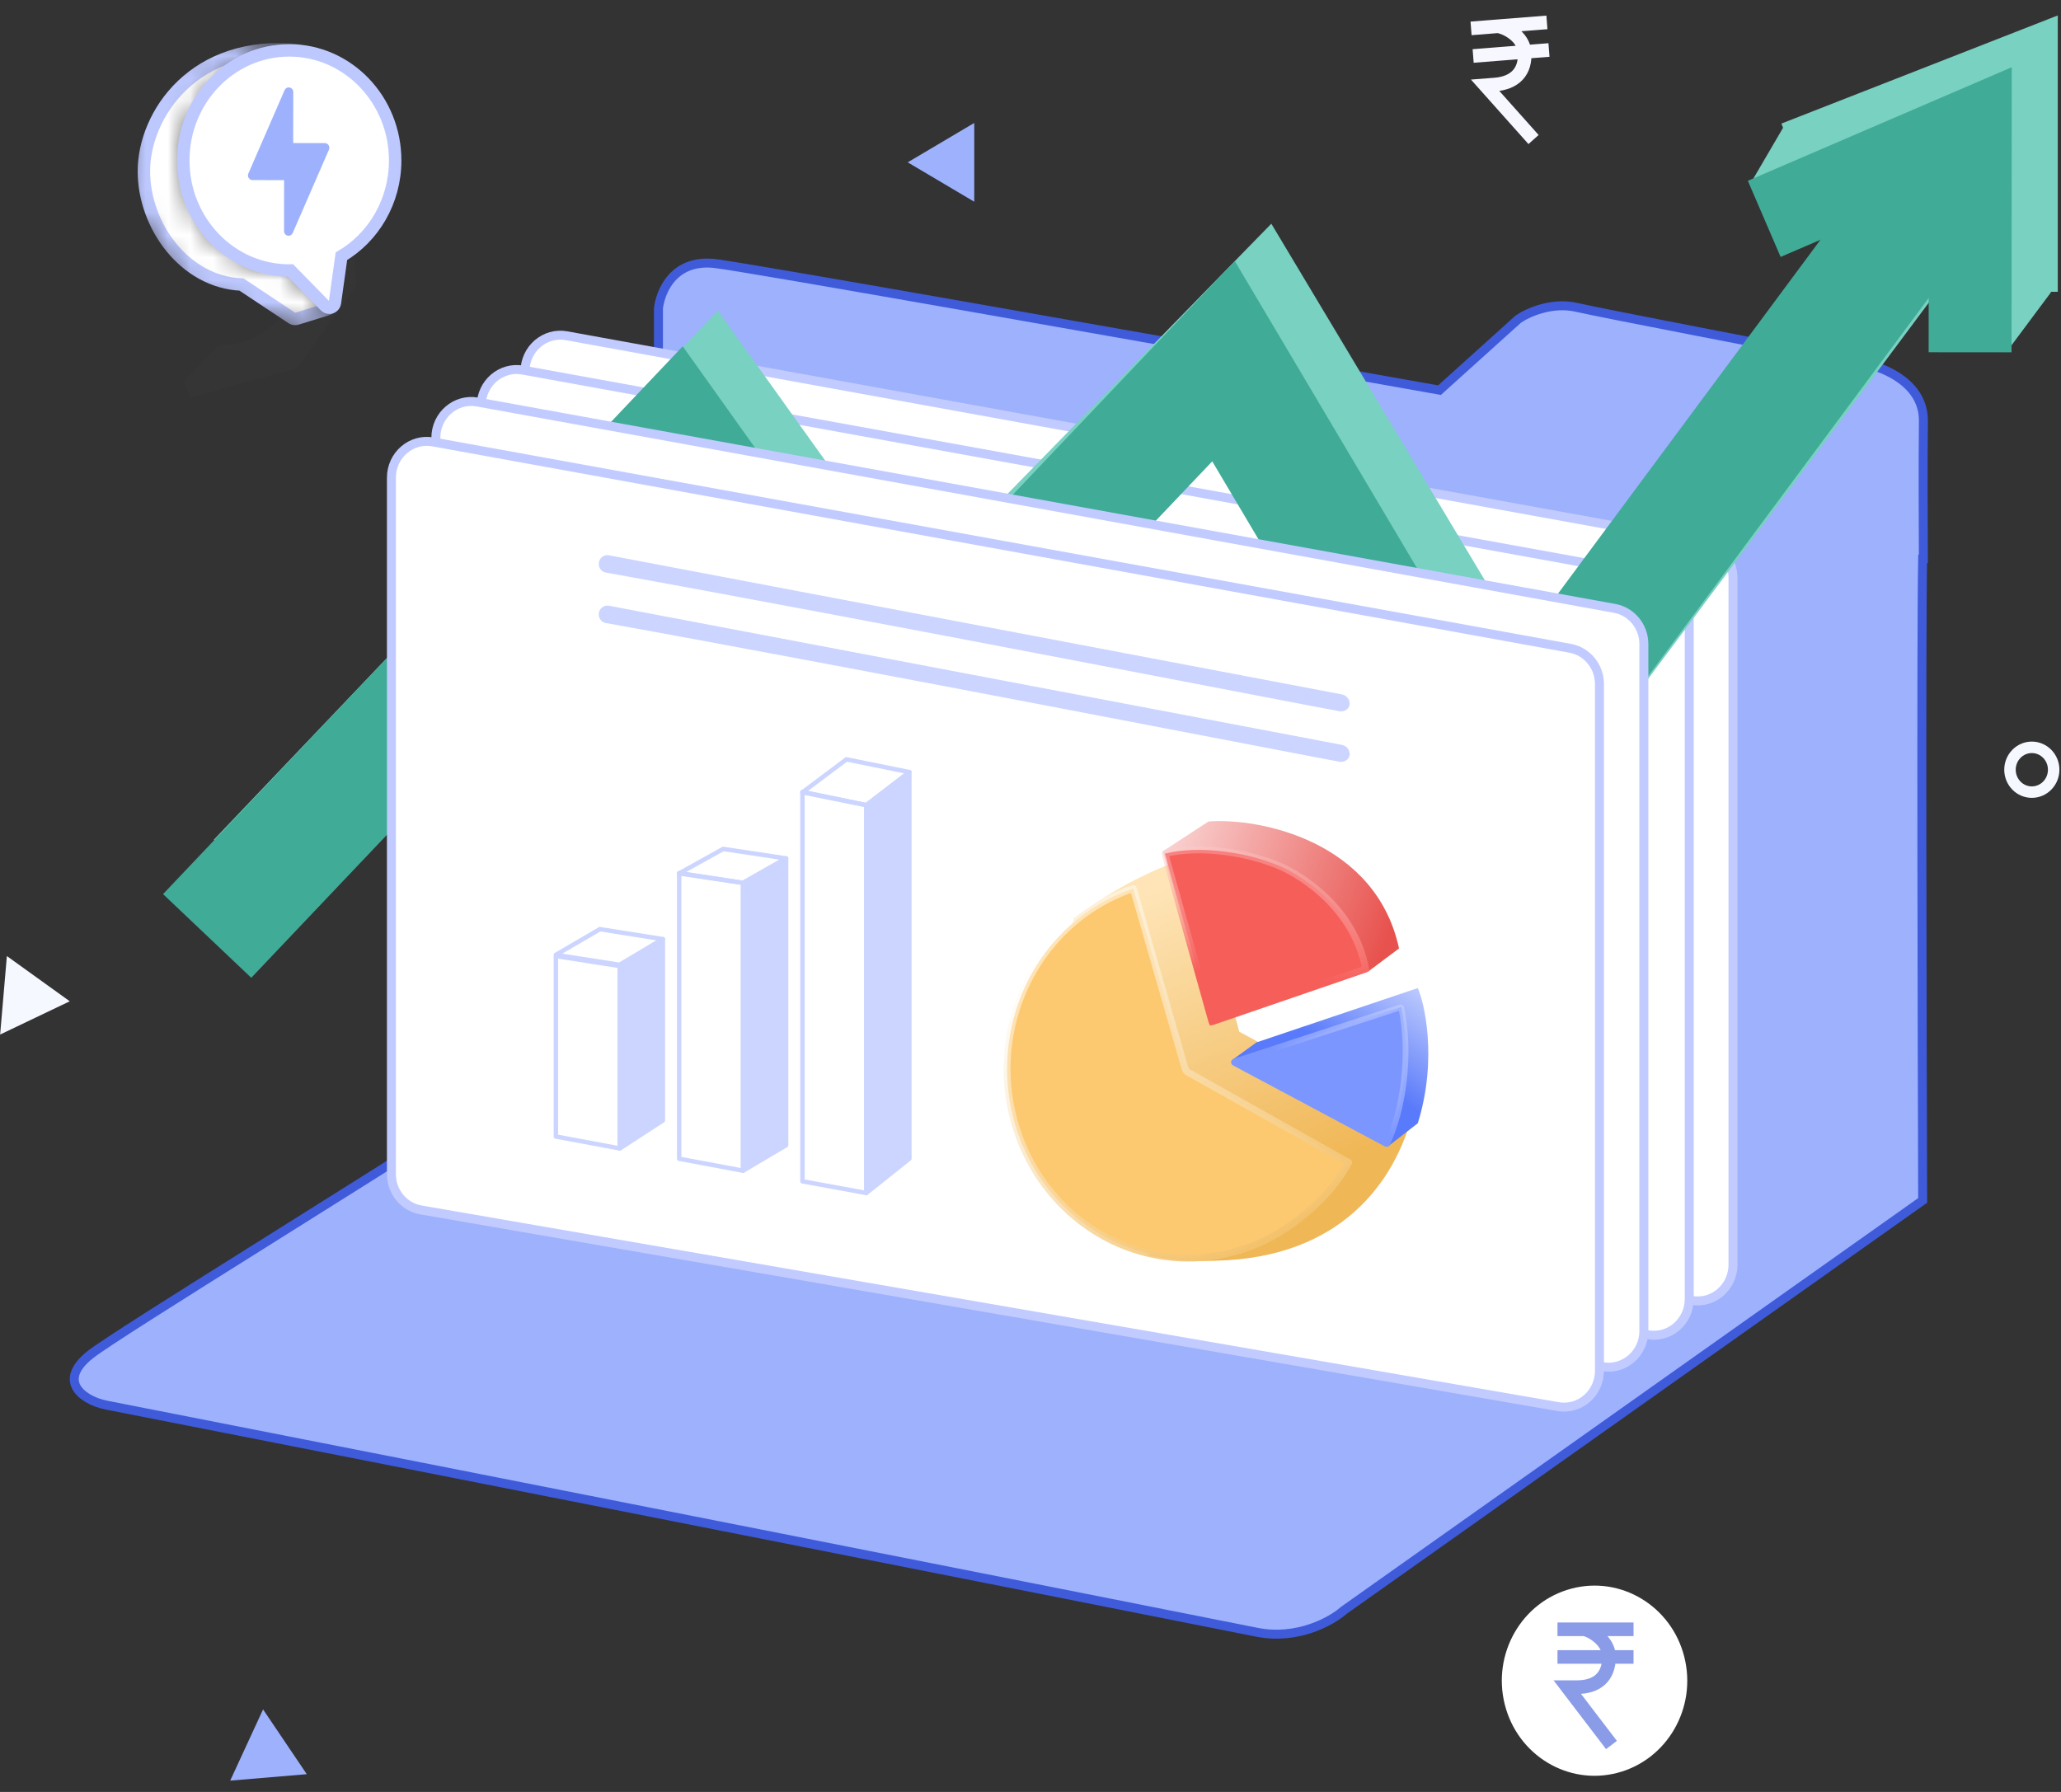 <svg width="92" height="80" viewBox="0 0 92 80" fill="none" xmlns="http://www.w3.org/2000/svg">
<rect x="0" y="0" width="92" height="80" fill="#333333" stroke="none"/>
<path d="M85.858 18.807C85.837 20.537 85.847 23.471 85.856 24.948L85.824 24.95C85.759 28.049 85.797 45.848 85.825 53.592L59.992 71.889L59.983 71.895L59.975 71.903C59.448 72.371 57.917 73.234 56.099 72.87C54.202 72.489 21.294 65.972 4.767 62.734C4.108 62.605 3.586 62.284 3.395 61.903C3.304 61.72 3.284 61.516 3.366 61.288C3.45 61.054 3.647 60.783 4.015 60.49L3.89 60.334L4.015 60.49C4.331 60.238 5.297 59.605 6.712 58.703C8.121 57.805 9.964 56.649 12.025 55.356L12.028 55.354C17.609 51.853 24.789 47.349 29.26 44.268L62.282 49.872L62.282 49.872L62.315 49.675L62.349 49.477L62.349 49.477L29.393 43.869V13.745C29.47 13.214 29.701 12.666 30.113 12.28C30.522 11.897 31.127 11.657 31.989 11.774L32.015 11.575L31.989 11.774C33.765 12.013 49.416 14.777 64.162 17.401L64.259 17.418L64.331 17.352L67.767 14.253C68.175 13.967 69.26 13.469 70.364 13.72C71.558 13.992 79.402 15.504 83.169 16.224L83.173 16.225C83.629 16.302 84.316 16.529 84.881 16.951C85.441 17.37 85.868 17.97 85.858 18.807Z" fill="#9EB1FD" stroke="#3F5BD9" stroke-width="0.4"/>
<path d="M23.434 16.585V47.678C23.434 48.469 23.991 49.145 24.752 49.277L75.515 58.057C76.48 58.224 77.359 57.462 77.359 56.459V25.799C77.359 25.012 76.808 24.34 76.053 24.203L25.29 14.989C24.322 14.813 23.434 15.577 23.434 16.585Z" fill="white" stroke="#C1CBFF" stroke-width="0.4"/>
<path d="M21.48 18.118V49.211C21.48 50.002 22.038 50.678 22.798 50.81L73.561 59.59C74.526 59.757 75.405 58.995 75.405 57.992V27.332C75.405 26.546 74.855 25.873 74.1 25.736L23.337 16.522C22.369 16.346 21.48 17.11 21.48 18.118Z" fill="white" stroke="#C1CBFF" stroke-width="0.4"/>
<path d="M11.508 39.363L31.746 18.114L40.569 30.447L56.231 14.404L67.727 33.603L87.608 6.951" stroke="#78D1C1" stroke-width="5.428"/>
<path d="M80.376 7.707L89.504 4.135V13.027" stroke="#78D1C1" stroke-width="4.704"/>
<path d="M79.602 5.689L78.142 8.187L85.358 9.887L89.56 15.726L91.558 13.042L79.602 5.689Z" fill="#78D1C1"/>
<path d="M9.247 41.785L30.177 19.719L39.186 32.366L54.616 16.126L66.174 35.607L86.84 7.739" stroke="#40AB97" stroke-width="5.428"/>
<path d="M78.753 9.771L87.948 5.814L87.942 15.728" stroke="#40AB97" stroke-width="3.701"/>
<path d="M19.456 19.544V50.637C19.456 51.428 20.013 52.104 20.774 52.236L71.537 61.016C72.501 61.183 73.38 60.421 73.38 59.417V28.758C73.38 27.971 72.83 27.298 72.075 27.161L21.312 17.948C20.344 17.772 19.456 18.535 19.456 19.544Z" fill="white" stroke="#C1CBFF" stroke-width="0.4"/>
<path d="M17.472 21.326V52.419C17.472 53.21 18.029 53.886 18.79 54.017L69.553 62.798C70.517 62.965 71.397 62.202 71.397 61.199V30.539C71.397 29.753 70.846 29.08 70.091 28.943L19.328 19.729C18.36 19.553 17.472 20.317 17.472 21.326Z" fill="white" stroke="#C1CBFF" stroke-width="0.4"/>
<path d="M27.665 43.128L24.813 42.683V50.738L27.665 51.271V43.128Z" stroke="#CBD5FF" stroke-width="0.197" stroke-linecap="round" stroke-linejoin="round"/>
<path d="M29.589 41.927L26.777 41.482L24.813 42.629L27.665 43.074L29.589 41.927Z" stroke="#CBD5FF" stroke-width="0.197" stroke-linecap="round" stroke-linejoin="round"/>
<path d="M29.589 41.927L27.665 43.074V51.274L29.589 50.022V41.927Z" fill="#CBD5FF" stroke="#CBD5FF" stroke-width="0.197" stroke-linecap="round" stroke-linejoin="round"/>
<path d="M33.169 39.416L30.318 38.977V51.731L33.169 52.265V39.416Z" stroke="#CBD5FF" stroke-width="0.197" stroke-linecap="round" stroke-linejoin="round"/>
<path d="M35.091 38.323L32.282 37.9L30.318 38.992L33.169 39.416L35.091 38.323Z" stroke="#CBD5FF" stroke-width="0.197" stroke-linecap="round" stroke-linejoin="round"/>
<path d="M35.091 38.323L33.169 39.415V52.265L35.091 51.127V38.323Z" fill="#CBD5FF" stroke="#CBD5FF" stroke-width="0.197" stroke-linecap="round" stroke-linejoin="round"/>
<path d="M38.672 35.944L35.821 35.352V52.739L38.672 53.261V35.944Z" stroke="#CBD5FF" stroke-width="0.197" stroke-linecap="round" stroke-linejoin="round"/>
<path d="M40.594 34.471L37.784 33.901L35.821 35.373L38.672 35.944L40.594 34.471Z" stroke="#CBD5FF" stroke-width="0.197" stroke-linecap="round" stroke-linejoin="round"/>
<path d="M40.594 34.472L38.672 35.944V53.261L40.594 51.727V34.472Z" fill="#CBD5FF" stroke="#CBD5FF" stroke-width="0.197" stroke-linecap="round" stroke-linejoin="round"/>
<path d="M59.882 31.109L27.163 24.898C26.993 24.866 26.837 24.999 26.837 25.176C26.837 25.313 26.928 25.429 27.06 25.453C38.026 27.427 59.578 31.619 59.808 31.645C60.098 31.678 60.14 31.451 60.14 31.427C60.14 31.271 60.031 31.138 59.882 31.109Z" fill="#CBD5FF" stroke="#CBD5FF" stroke-width="0.219"/>
<path d="M59.882 33.362L27.163 27.151C26.993 27.118 26.837 27.252 26.837 27.428C26.837 27.566 26.928 27.682 27.06 27.706C38.026 29.68 59.578 33.872 59.808 33.898C60.098 33.931 60.14 33.703 60.14 33.68C60.14 33.524 60.031 33.39 59.882 33.362Z" fill="#CBD5FF" stroke="#CBD5FF" stroke-width="0.219"/>
<path d="M53.229 38.232C50.934 38.91 48.734 40.362 47.921 41.003C47.255 45.977 47.386 55.994 53.229 56.27C59.072 56.546 61.891 53.489 62.927 50.18L55.318 46.06L53.229 38.232Z" fill="url(#paint0_linear_1310_13242)"/>
<path d="M60.047 52.022L62.857 50.235C60.55 56.477 54.12 56.699 51.193 56.029L60.047 52.022Z" fill="#F0B756"/>
<path d="M50.584 39.671C50.585 39.671 50.586 39.671 50.586 39.671C50.586 39.671 50.587 39.671 50.587 39.671C50.588 39.672 50.589 39.672 50.589 39.673C50.59 39.674 50.59 39.674 50.59 39.675L52.897 47.699C52.918 47.773 52.967 47.836 53.033 47.873L60.201 51.897C60.202 51.897 60.203 51.898 60.203 51.899C60.203 51.899 60.204 51.9 60.204 51.901C60.204 51.901 60.204 51.902 60.204 51.902C60.204 51.902 60.204 51.902 60.204 51.903C59.573 53.062 58.596 54.011 57.52 54.757C56.411 55.525 55.139 55.996 53.814 56.128C52.49 56.26 51.155 56.049 49.928 55.514C48.7 54.979 47.618 54.136 46.777 53.059C45.935 51.982 45.362 50.706 45.106 49.342C44.85 47.978 44.921 46.569 45.311 45.241C45.702 43.912 46.4 42.705 47.344 41.726C48.253 40.782 49.364 40.078 50.584 39.671Z" fill="#FDC970" stroke="url(#paint1_linear_1310_13242)" stroke-width="0.307"/>
<path d="M53.943 36.676L51.898 38.01L54.164 45.596L55.857 45.067C57.731 44.435 58.783 44.146 61.075 43.372L62.451 42.343C61.415 37.545 56.229 36.502 53.943 36.676Z" fill="url(#paint2_linear_1310_13242)"/>
<path d="M57.162 38.683H57.162C58.184 39.132 60.459 40.592 60.96 43.255C60.96 43.256 60.96 43.257 60.959 43.259C60.958 43.261 60.957 43.262 60.955 43.263L54.111 45.612C54.106 45.614 54.101 45.611 54.099 45.606L52.002 38.118C52.001 38.115 52.001 38.113 52.002 38.111C52.002 38.111 52.003 38.11 52.003 38.11C52.003 38.11 52.003 38.11 52.004 38.11C53.542 37.722 55.718 38.049 57.162 38.683Z" fill="#F65E5A"/>
<path d="M54.099 45.606C54.101 45.611 54.106 45.614 54.111 45.612L60.955 43.263C60.957 43.262 60.958 43.261 60.959 43.259C60.96 43.257 60.96 43.256 60.96 43.255C60.459 40.592 58.184 39.132 57.162 38.683H57.162C55.718 38.049 53.542 37.722 52.004 38.11C52.003 38.11 52.003 38.11 52.003 38.11C52.003 38.11 52.002 38.111 52.002 38.111C52.001 38.113 52.001 38.115 52.002 38.118L54.099 45.606ZM54.099 45.606L53.966 45.645" stroke="url(#paint3_linear_1310_13242)" stroke-width="0.307"/>
<path d="M56.084 46.539L55.021 47.308L61.953 51.185L63.288 50.147C64.191 47.253 63.562 44.706 63.288 44.112L56.084 46.539Z" fill="url(#paint4_linear_1310_13242)"/>
<path d="M61.922 51.06C61.916 51.072 61.9 51.08 61.884 51.071L55.098 47.451C55.074 47.438 55.077 47.403 55.103 47.394L62.516 44.968C62.533 44.962 62.549 44.973 62.553 44.989C62.997 47.123 62.612 49.607 61.922 51.06Z" fill="#7B96FF" stroke="url(#paint5_linear_1310_13242)" stroke-width="0.256"/>
<path d="M65.666 1.267L69.052 1M66.868 1.172C67.201 1.221 67.998 1.601 68.052 2.318C68.119 3.214 67.606 3.705 66.733 3.774L66.296 3.808L68.455 6.229M65.759 2.499L69.144 2.232" stroke="#F7F8FF" stroke-width="0.608"/>
<path d="M11.743 76.316L10.276 79.495L13.694 79.208L11.743 76.316Z" fill="#9EB1FD"/>
<path d="M43.489 5.489L40.519 7.247L43.489 9.006V5.489Z" fill="#9EB1FD"/>
<path d="M3.114 44.702L0.307 42.683L0.006 46.186L3.114 44.702Z" fill="#F6F8FF"/>
<path d="M90.698 35.364C91.236 35.364 91.673 34.916 91.673 34.364C91.673 33.812 91.236 33.364 90.698 33.364C90.159 33.364 89.723 33.812 89.723 34.364C89.723 34.916 90.159 35.364 90.698 35.364Z" stroke="#F6F8FF" stroke-width="0.512"/>
<path d="M10.805 7.559L8.699 7.249L12.251 6.773L15.534 8.45L15.926 12.729L13.259 16.428L8.475 17.759L8.224 17.002L9.745 15.425C10.559 15.377 11.151 15.232 11.521 14.989C12.076 14.624 12.938 14.031 13.263 13.231C13.588 12.431 13.659 10.989 13.659 10.989C13.659 10.989 13.42 9.758 12.835 8.982C12.445 8.465 11.768 7.991 10.805 7.559Z" fill="white" fill-opacity="0.01"/>
<mask id="mask0_1310_13242" style="mask-type:luminance" maskUnits="userSpaceOnUse" x="5" y="1" width="10" height="14">
<path fill-rule="evenodd" clip-rule="evenodd" d="M11.719 2.356L14.321 1.979L9.935 1.381L5.875 3.442L5.377 8.727L8.661 13.305L14.567 14.963L14.879 14.029L13.006 12.077C12 12.015 11.269 11.834 10.813 11.532C10.128 11.08 9.065 10.345 8.666 9.355C8.266 8.366 8.183 6.584 8.183 6.584C8.183 6.584 8.482 5.064 9.207 4.108C9.691 3.47 10.528 2.886 11.719 2.356Z" fill="white"/>
</mask>
<g mask="url(#mask0_1310_13242)">
<path fill-rule="evenodd" clip-rule="evenodd" d="M13.392 2.25C8.663 1.737 6.426 5.13 6.423 7.634C6.42 10.086 8.251 12.597 10.78 12.703L13.036 14.2C13.098 14.241 13.175 14.252 13.246 14.23L14.647 13.797C14.683 13.786 14.716 13.767 14.744 13.741C14.848 13.644 14.855 13.48 14.761 13.374L13.518 11.978C14.815 11.171 15.673 9.771 15.675 8.178C15.678 5.674 15.528 3.693 13.391 2.249L13.392 2.25Z" fill="white" stroke="#BDC8FE" stroke-width="0.555"/>
</g>
<path fill-rule="evenodd" clip-rule="evenodd" d="M12.917 2.249C10.305 2.246 8.185 4.443 8.182 7.157C8.179 9.871 10.293 12.073 12.905 12.077C12.926 12.077 12.947 12.077 12.968 12.076L14.521 13.664C14.56 13.703 14.61 13.729 14.664 13.736C14.803 13.757 14.931 13.658 14.95 13.516L15.24 11.44C16.671 10.597 17.637 9 17.64 7.169C17.643 4.455 15.528 2.252 12.917 2.249Z" fill="white" stroke="#BDC8FE" stroke-width="0.555"/>
<path d="M14.669 6.483C14.632 6.424 14.568 6.389 14.5 6.389L13.088 6.387L13.091 4.111C13.091 4.013 13.024 3.928 12.931 3.908C12.836 3.887 12.743 3.937 12.704 4.026L11.086 7.749C11.058 7.812 11.064 7.887 11.101 7.945C11.138 8.004 11.202 8.04 11.27 8.04L12.682 8.042L12.68 10.318C12.68 10.416 12.746 10.5 12.839 10.521C12.853 10.523 12.867 10.525 12.881 10.525C12.96 10.525 13.033 10.479 13.066 10.402L14.684 6.68C14.712 6.616 14.707 6.542 14.669 6.483Z" fill="#9EB1FD"/>
<path d="M75.185 73.972C74.613 71.702 72.355 70.338 70.142 70.925C67.929 71.512 66.599 73.827 67.171 76.097C67.743 78.366 70.001 79.731 72.214 79.144C74.427 78.557 75.757 76.241 75.185 73.972Z" fill="white"/>
<path d="M69.524 72.738H72.919M70.729 72.738C71.057 72.813 71.824 73.255 71.824 73.974C71.824 74.873 71.277 75.322 70.4 75.322H69.962L71.934 77.905M69.524 73.974H72.919" stroke="#8A9CE8" stroke-width="0.608"/>
<defs>
<linearGradient id="paint0_linear_1310_13242" x1="55.287" y1="38.232" x2="60.97" y2="51.31" gradientUnits="userSpaceOnUse">
<stop stop-color="#FEE4B6"/>
<stop offset="1" stop-color="#F0B756"/>
</linearGradient>
<linearGradient id="paint1_linear_1310_13242" x1="57.251" y1="55.39" x2="49.204" y2="40.722" gradientUnits="userSpaceOnUse">
<stop stop-color="#F3C16A" stop-opacity="0.96"/>
<stop offset="1" stop-color="white" stop-opacity="0.49"/>
</linearGradient>
<linearGradient id="paint2_linear_1310_13242" x1="61.605" y1="42.729" x2="48.072" y2="37.764" gradientUnits="userSpaceOnUse">
<stop stop-color="#E8524E"/>
<stop offset="1" stop-color="#E8524E" stop-opacity="0"/>
</linearGradient>
<linearGradient id="paint3_linear_1310_13242" x1="54.809" y1="43.489" x2="55.427" y2="35.657" gradientUnits="userSpaceOnUse">
<stop stop-color="#F65E5A"/>
<stop offset="1" stop-color="white" stop-opacity="0"/>
</linearGradient>
<linearGradient id="paint4_linear_1310_13242" x1="61.708" y1="48.535" x2="66.102" y2="42.392" gradientUnits="userSpaceOnUse">
<stop stop-color="#597AFA"/>
<stop offset="1" stop-color="white"/>
</linearGradient>
<linearGradient id="paint5_linear_1310_13242" x1="63.815" y1="43.056" x2="59.503" y2="48.859" gradientUnits="userSpaceOnUse">
<stop stop-color="white" stop-opacity="0.09"/>
<stop offset="1" stop-color="#7B96FF"/>
</linearGradient>
</defs>
</svg>

